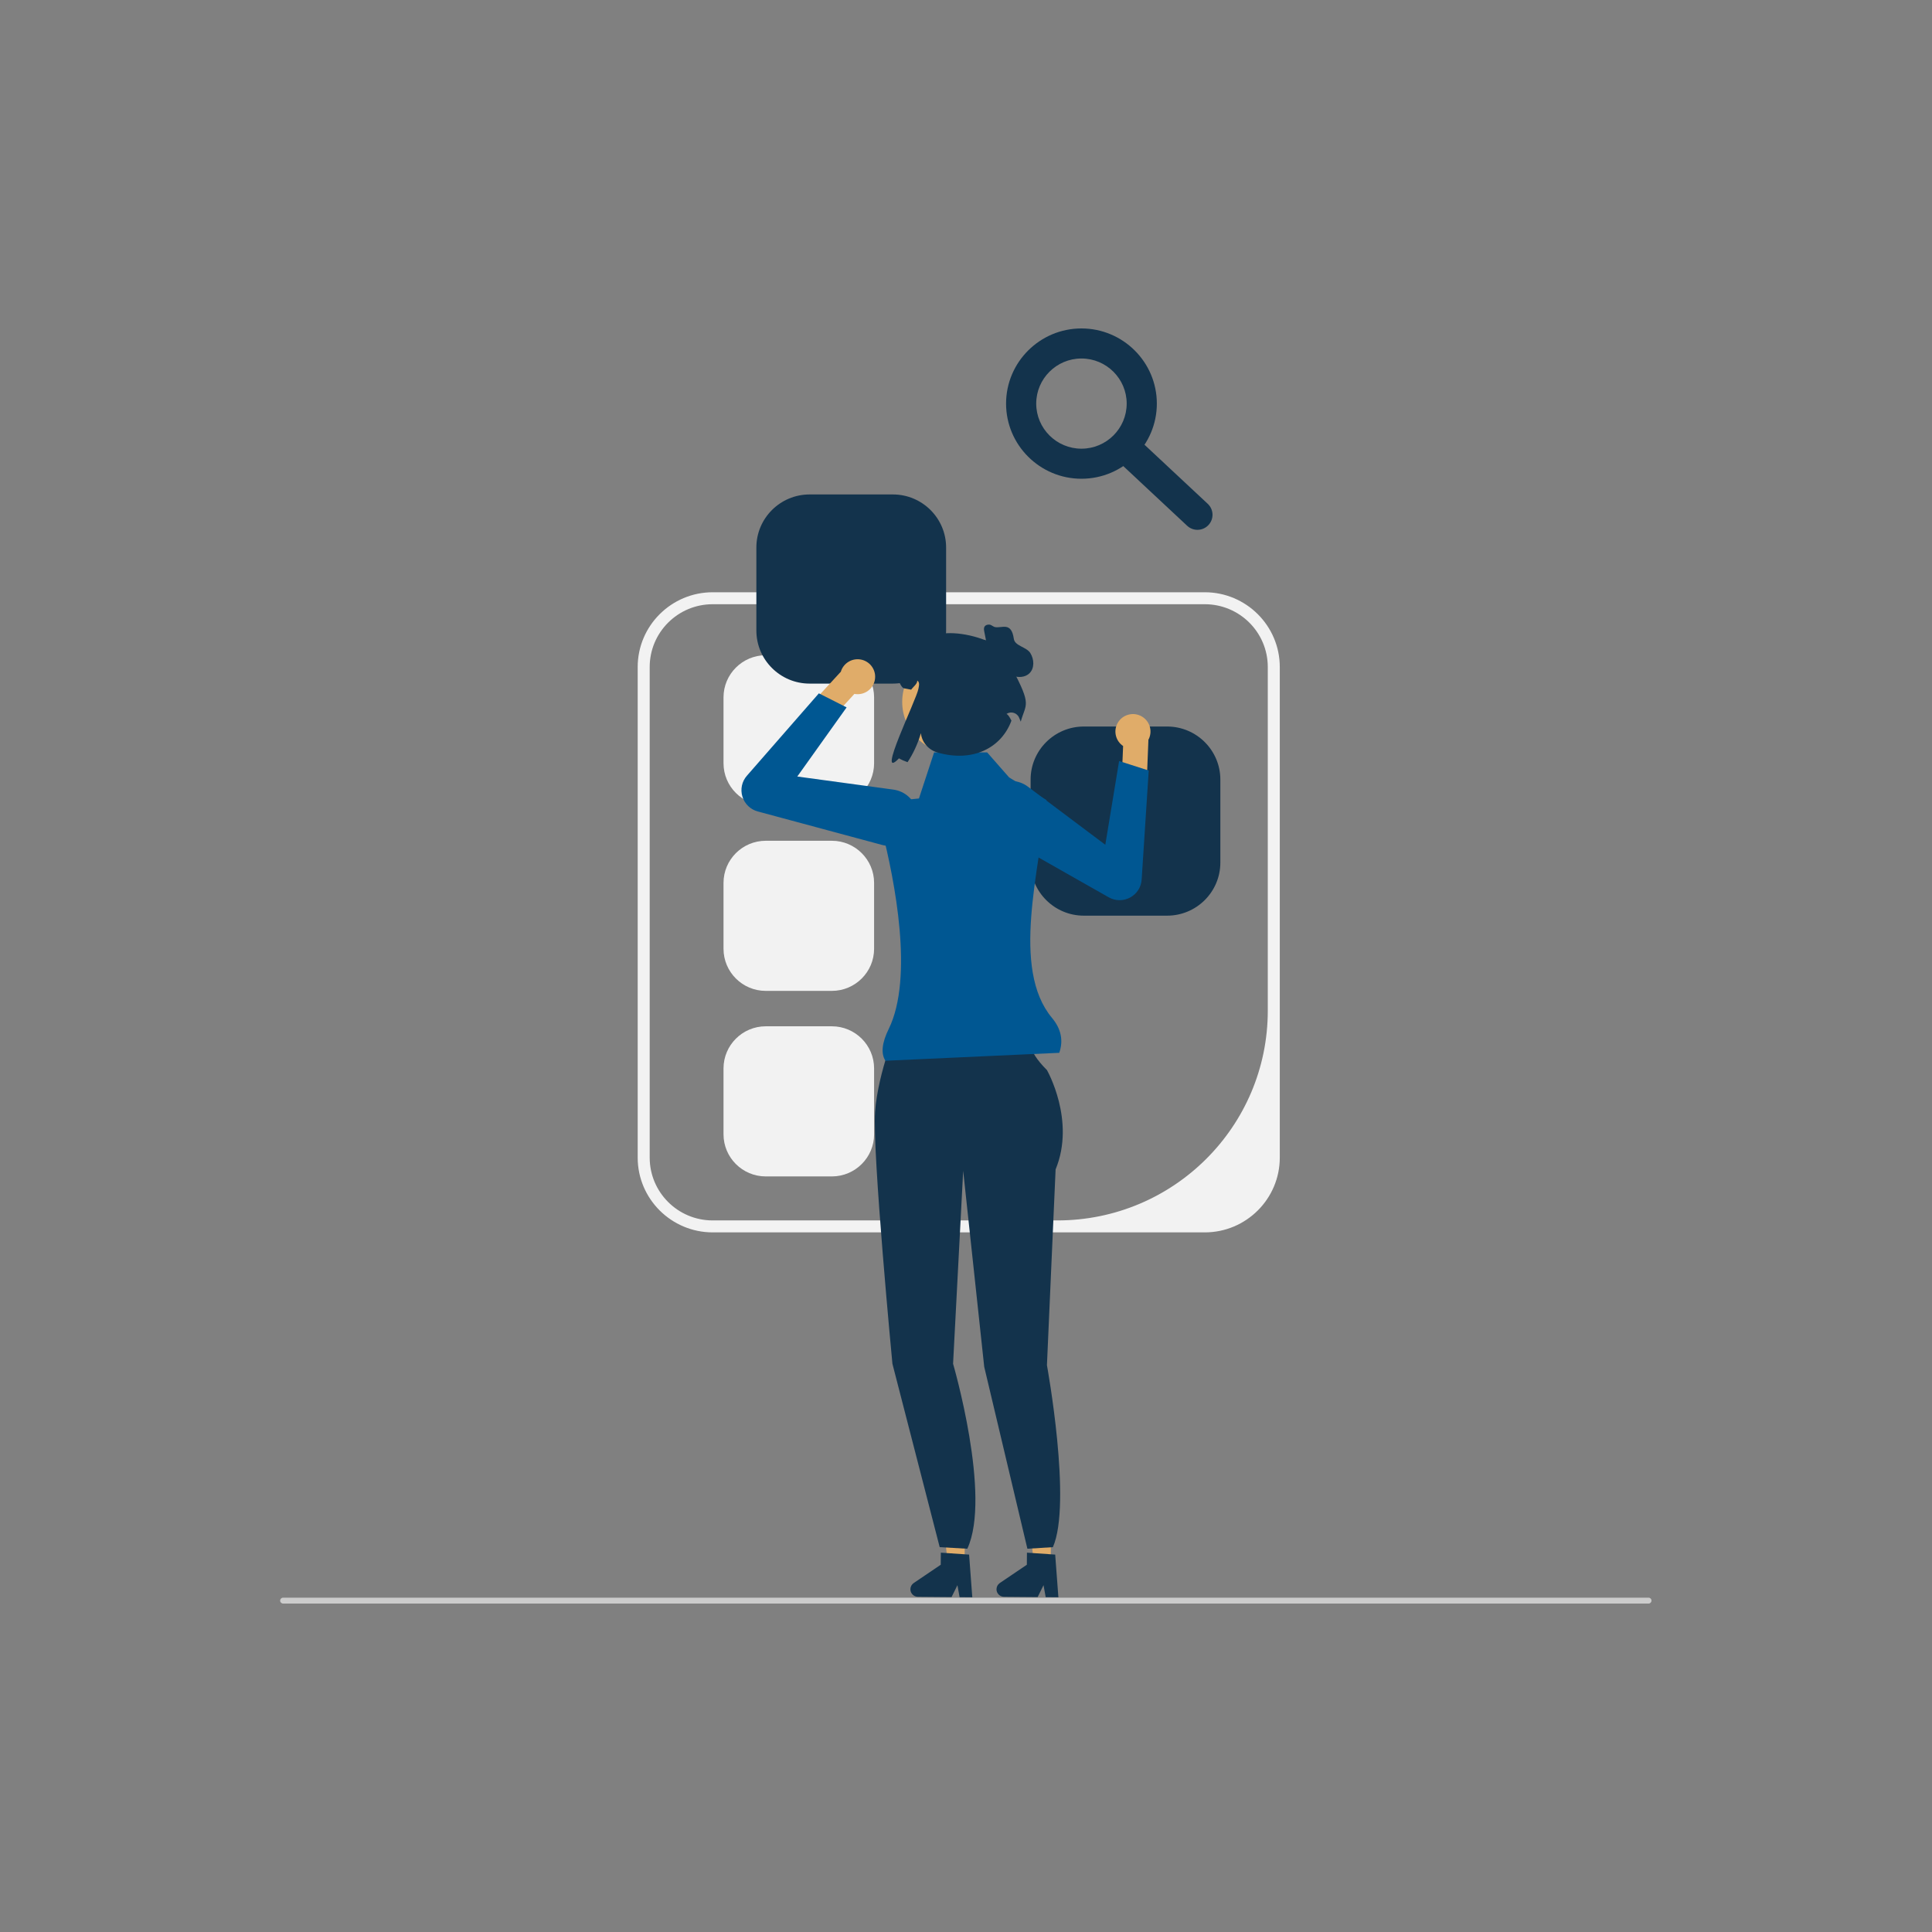 <svg width="200" height="200" viewBox="0 0 200 200" fill="none" xmlns="http://www.w3.org/2000/svg">
<rect x="0" y="0" width="200" height="200" fill="#808080" stroke="none"/>
<g clip-path="url(#clip0_114_293)">
<path d="M124.718 127.576H73.779C69.497 127.576 66.013 124.104 66.013 119.835V69.052C66.013 64.783 69.497 61.31 73.779 61.31H124.718C129 61.31 132.483 64.783 132.483 69.052V119.835C132.483 124.104 129 127.576 124.718 127.576V127.576ZM73.779 62.549C70.176 62.549 67.256 65.46 67.256 69.052V119.835C67.256 123.426 70.176 126.338 73.779 126.338H109.46C121.489 126.338 131.241 116.616 131.241 104.624V69.052C131.241 65.46 128.32 62.549 124.718 62.549H73.779V62.549Z" fill="#F2F2F2"/>
<path d="M79.27 67.83C76.859 67.83 74.898 69.785 74.898 72.189V79.011C74.898 81.415 76.859 83.37 79.27 83.37H86.114C88.525 83.37 90.486 81.415 90.486 79.011V72.189C90.486 69.785 88.525 67.83 86.114 67.83H79.27Z" fill="#F2F2F2"/>
<path d="M79.27 87.036C76.859 87.036 74.898 88.992 74.898 91.395V98.218C74.898 100.621 76.859 102.576 79.27 102.576H86.114C88.525 102.576 90.486 100.621 90.486 98.218V91.395C90.486 88.992 88.525 87.036 86.114 87.036H79.27V87.036Z" fill="#F2F2F2"/>
<path d="M79.27 106.242C76.859 106.242 74.898 108.198 74.898 110.601V117.424C74.898 119.827 76.859 121.783 79.27 121.783H86.114C88.525 121.783 90.486 119.827 90.486 117.424V110.601C90.486 108.198 88.525 106.242 86.114 106.242H79.27Z" fill="#F2F2F2"/>
<path d="M83.808 51.185C80.771 51.185 78.299 53.648 78.299 56.677V65.273C78.299 68.302 80.771 70.766 83.808 70.766H92.431C95.469 70.766 97.941 68.302 97.941 65.273V56.677C97.941 53.648 95.469 51.185 92.431 51.185H83.808V51.185Z" fill="#13334C"/>
<path d="M112.197 75.209C109.16 75.209 106.688 77.672 106.688 80.701V89.297C106.688 92.326 109.16 94.789 112.197 94.789H120.82C123.858 94.789 126.33 92.326 126.33 89.297V80.701C126.33 77.672 123.858 75.209 120.82 75.209H112.197Z" fill="#13334C"/>
<path d="M99.856 161.736L98.104 161.721L97.328 154.828L99.914 154.85L99.856 161.736Z" fill="#E0AC69"/>
<path d="M94.244 164.513C94.24 164.943 94.588 165.297 95.021 165.301L98.504 165.33L99.113 164.098L99.337 165.336L100.652 165.348L100.32 160.931L99.862 160.9L97.998 160.772L97.396 160.732L97.385 161.982L94.588 163.874C94.375 164.018 94.246 164.257 94.244 164.513H94.244Z" fill="#13334C"/>
<path d="M108.768 161.736L107.017 161.721L106.241 154.828L108.827 154.85L108.768 161.736Z" fill="#E0AC69"/>
<path d="M103.157 164.513C103.153 164.943 103.501 165.297 103.934 165.301L107.417 165.33L108.026 164.098L108.25 165.336L109.564 165.348L109.233 160.931L108.775 160.9L106.91 160.772L106.309 160.732L106.298 161.982L103.5 163.874C103.287 164.018 103.159 164.257 103.157 164.513V164.513Z" fill="#13334C"/>
<path d="M92.981 106.005L100.082 106.228L106.809 107.719C106.809 107.719 106.136 108.538 108.379 110.774C108.379 110.774 111.368 115.99 109.276 121.057L108.379 141.325C108.379 141.325 110.994 155.613 108.996 160.161L106.355 160.325L101.886 141.49L99.708 121.206L98.662 141.176C98.662 141.176 102.665 154.884 100.137 160.325L97.277 160.161L92.383 141.176C92.383 141.176 90.29 119.269 90.589 115.096C90.888 110.923 92.981 106.005 92.981 106.005H92.981Z" fill="#13334C"/>
<path d="M116.827 73.978C115.857 74.228 115.273 75.216 115.525 76.184C115.64 76.627 115.911 76.988 116.264 77.226L116.264 77.229L116.126 80.554L118.678 81.731L118.882 76.615L118.864 76.615C119.086 76.222 119.162 75.747 119.04 75.276C118.789 74.308 117.798 73.727 116.827 73.978V73.978Z" fill="#E0AC69"/>
<path d="M102.562 85.845C102.025 85.315 101.714 84.597 101.703 83.816C101.687 82.768 102.214 81.817 103.112 81.271C104.146 80.644 105.439 80.707 106.406 81.433L114.421 87.449L115.849 78.782L118.916 79.766L118.184 91.052C118.133 91.841 117.685 92.537 116.987 92.912C116.288 93.288 115.46 93.278 114.77 92.887L103.187 86.317C102.954 86.185 102.745 86.026 102.562 85.845V85.845Z" fill="#005792"/>
<path d="M90.34 69.13C90.853 69.989 90.569 71.1 89.707 71.611C89.312 71.845 88.865 71.91 88.446 71.832L88.445 71.834L86.194 74.292L83.55 73.337L87.019 69.56L87.031 69.573C87.151 69.138 87.433 68.747 87.852 68.499C88.714 67.988 89.828 68.271 90.34 69.13V69.13Z" fill="#E0AC69"/>
<path d="M91.312 87.467L78.447 84.002C77.681 83.796 77.086 83.221 76.855 82.464C76.624 81.707 76.797 80.899 77.319 80.303L84.769 71.775L87.641 73.228L82.535 80.385L92.475 81.739C93.675 81.902 94.638 82.765 94.929 83.936C95.182 84.954 94.884 85.999 94.133 86.732C93.573 87.279 92.845 87.57 92.09 87.57C91.832 87.57 91.571 87.536 91.312 87.467H91.312Z" fill="#005792"/>
<path d="M109.654 108.987L91.663 109.809C91.169 109.061 91.303 107.937 91.995 106.528C94.608 101.21 92.624 91.149 91.289 85.91C90.914 84.441 91.92 82.979 93.433 82.828L95.129 82.659L96.698 77.887H102.189L104.467 80.482L108.334 82.824C107.63 90.051 104.631 100.256 108.903 105.373C109.838 106.492 110.102 107.703 109.654 108.987V108.987Z" fill="#005792"/>
<path d="M98.745 77.998C101.699 77.998 104.094 75.61 104.094 72.665C104.094 69.72 101.699 67.332 98.745 67.332C95.791 67.332 93.396 69.72 93.396 72.665C93.396 75.61 95.791 77.998 98.745 77.998Z" fill="#E0AC69"/>
<path d="M104.798 69.252C105.542 66.547 97.431 64.227 95.855 66.406C95.635 66.096 94.825 65.908 94.454 66.003C94.082 66.098 93.769 66.335 93.465 66.565C93.045 66.886 92.611 67.219 92.353 67.68C92.094 68.14 92.054 68.767 92.403 69.166C92.679 69.484 93.165 71.17 93.581 71.253C93.87 71.312 94.114 71.36 94.324 71.394C94.51 71.122 94.987 70.781 94.953 70.452C95.235 70.638 95.132 70.966 95.075 71.301C94.885 72.416 90.619 81.046 93.062 78.503C93.305 78.645 93.604 78.778 93.949 78.9C94.534 78.02 95.014 76.983 95.33 75.898L95.333 75.918C95.442 76.861 96.133 77.634 97.047 77.898C100.715 78.958 103.682 77.403 104.703 74.6C104.329 73.844 104.166 73.926 104.2 73.904C104.666 73.59 105.307 73.795 105.508 74.319C105.567 74.474 105.62 74.605 105.667 74.705C106.199 72.808 106.831 73.082 104.798 69.252H104.798Z" fill="#13334C"/>
<path d="M102.267 67.289L101.892 65.38C101.861 65.219 101.831 65.045 101.904 64.898C101.997 64.71 102.237 64.632 102.445 64.662C102.654 64.692 102.81 64.882 103.018 64.918C103.739 65.046 104.693 64.335 104.952 66.133C105.06 66.882 106.26 66.962 106.66 67.605C107.061 68.248 107.11 69.177 106.564 69.703C106.127 70.122 105.425 70.171 104.858 69.956C104.291 69.742 103.836 69.309 103.438 68.852C103.04 68.395 102.68 67.901 102.221 67.505" fill="#13334C"/>
<path d="M105.083 70.194C103.62 69.99 102.622 69.459 102.118 68.617C101.459 67.513 101.9 66.299 101.919 66.248L102.229 66.362C102.225 66.374 101.824 67.485 102.403 68.451C102.854 69.202 103.771 69.679 105.129 69.868L105.083 70.194V70.194Z" fill="#13334C"/>
<path d="M111.952 49.56C107.649 49.56 104.148 46.07 104.148 41.78C104.148 37.49 107.649 34 111.952 34C116.255 34 119.756 37.49 119.756 41.78C119.756 46.07 116.255 49.56 111.952 49.56ZM111.952 37.112C109.37 37.112 107.269 39.206 107.269 41.78C107.269 44.354 109.37 46.448 111.952 46.448C114.534 46.448 116.634 44.354 116.634 41.78C116.634 39.206 114.534 37.112 111.952 37.112V37.112Z" fill="#13334C"/>
<path d="M123.959 54.847C123.576 54.847 123.193 54.708 122.892 54.426L115.567 47.583C114.938 46.996 114.906 46.011 115.496 45.384C116.084 44.755 117.072 44.724 117.701 45.313L125.026 52.156C125.655 52.744 125.687 53.728 125.097 54.355C124.79 54.683 124.375 54.847 123.959 54.847V54.847Z" fill="#13334C"/>
<path d="M29 165.695C29 165.864 29.136 165.999 29.306 165.999H170.658C170.828 165.999 170.964 165.864 170.964 165.695C170.964 165.526 170.828 165.391 170.658 165.391H29.306C29.136 165.391 29 165.526 29 165.695Z" fill="#CCCCCC"/>
</g>
<defs>
<clipPath id="clip0_114_293">
<rect width="142" height="132" fill="white" transform="translate(29 34)"/>
</clipPath>
</defs>
</svg>
